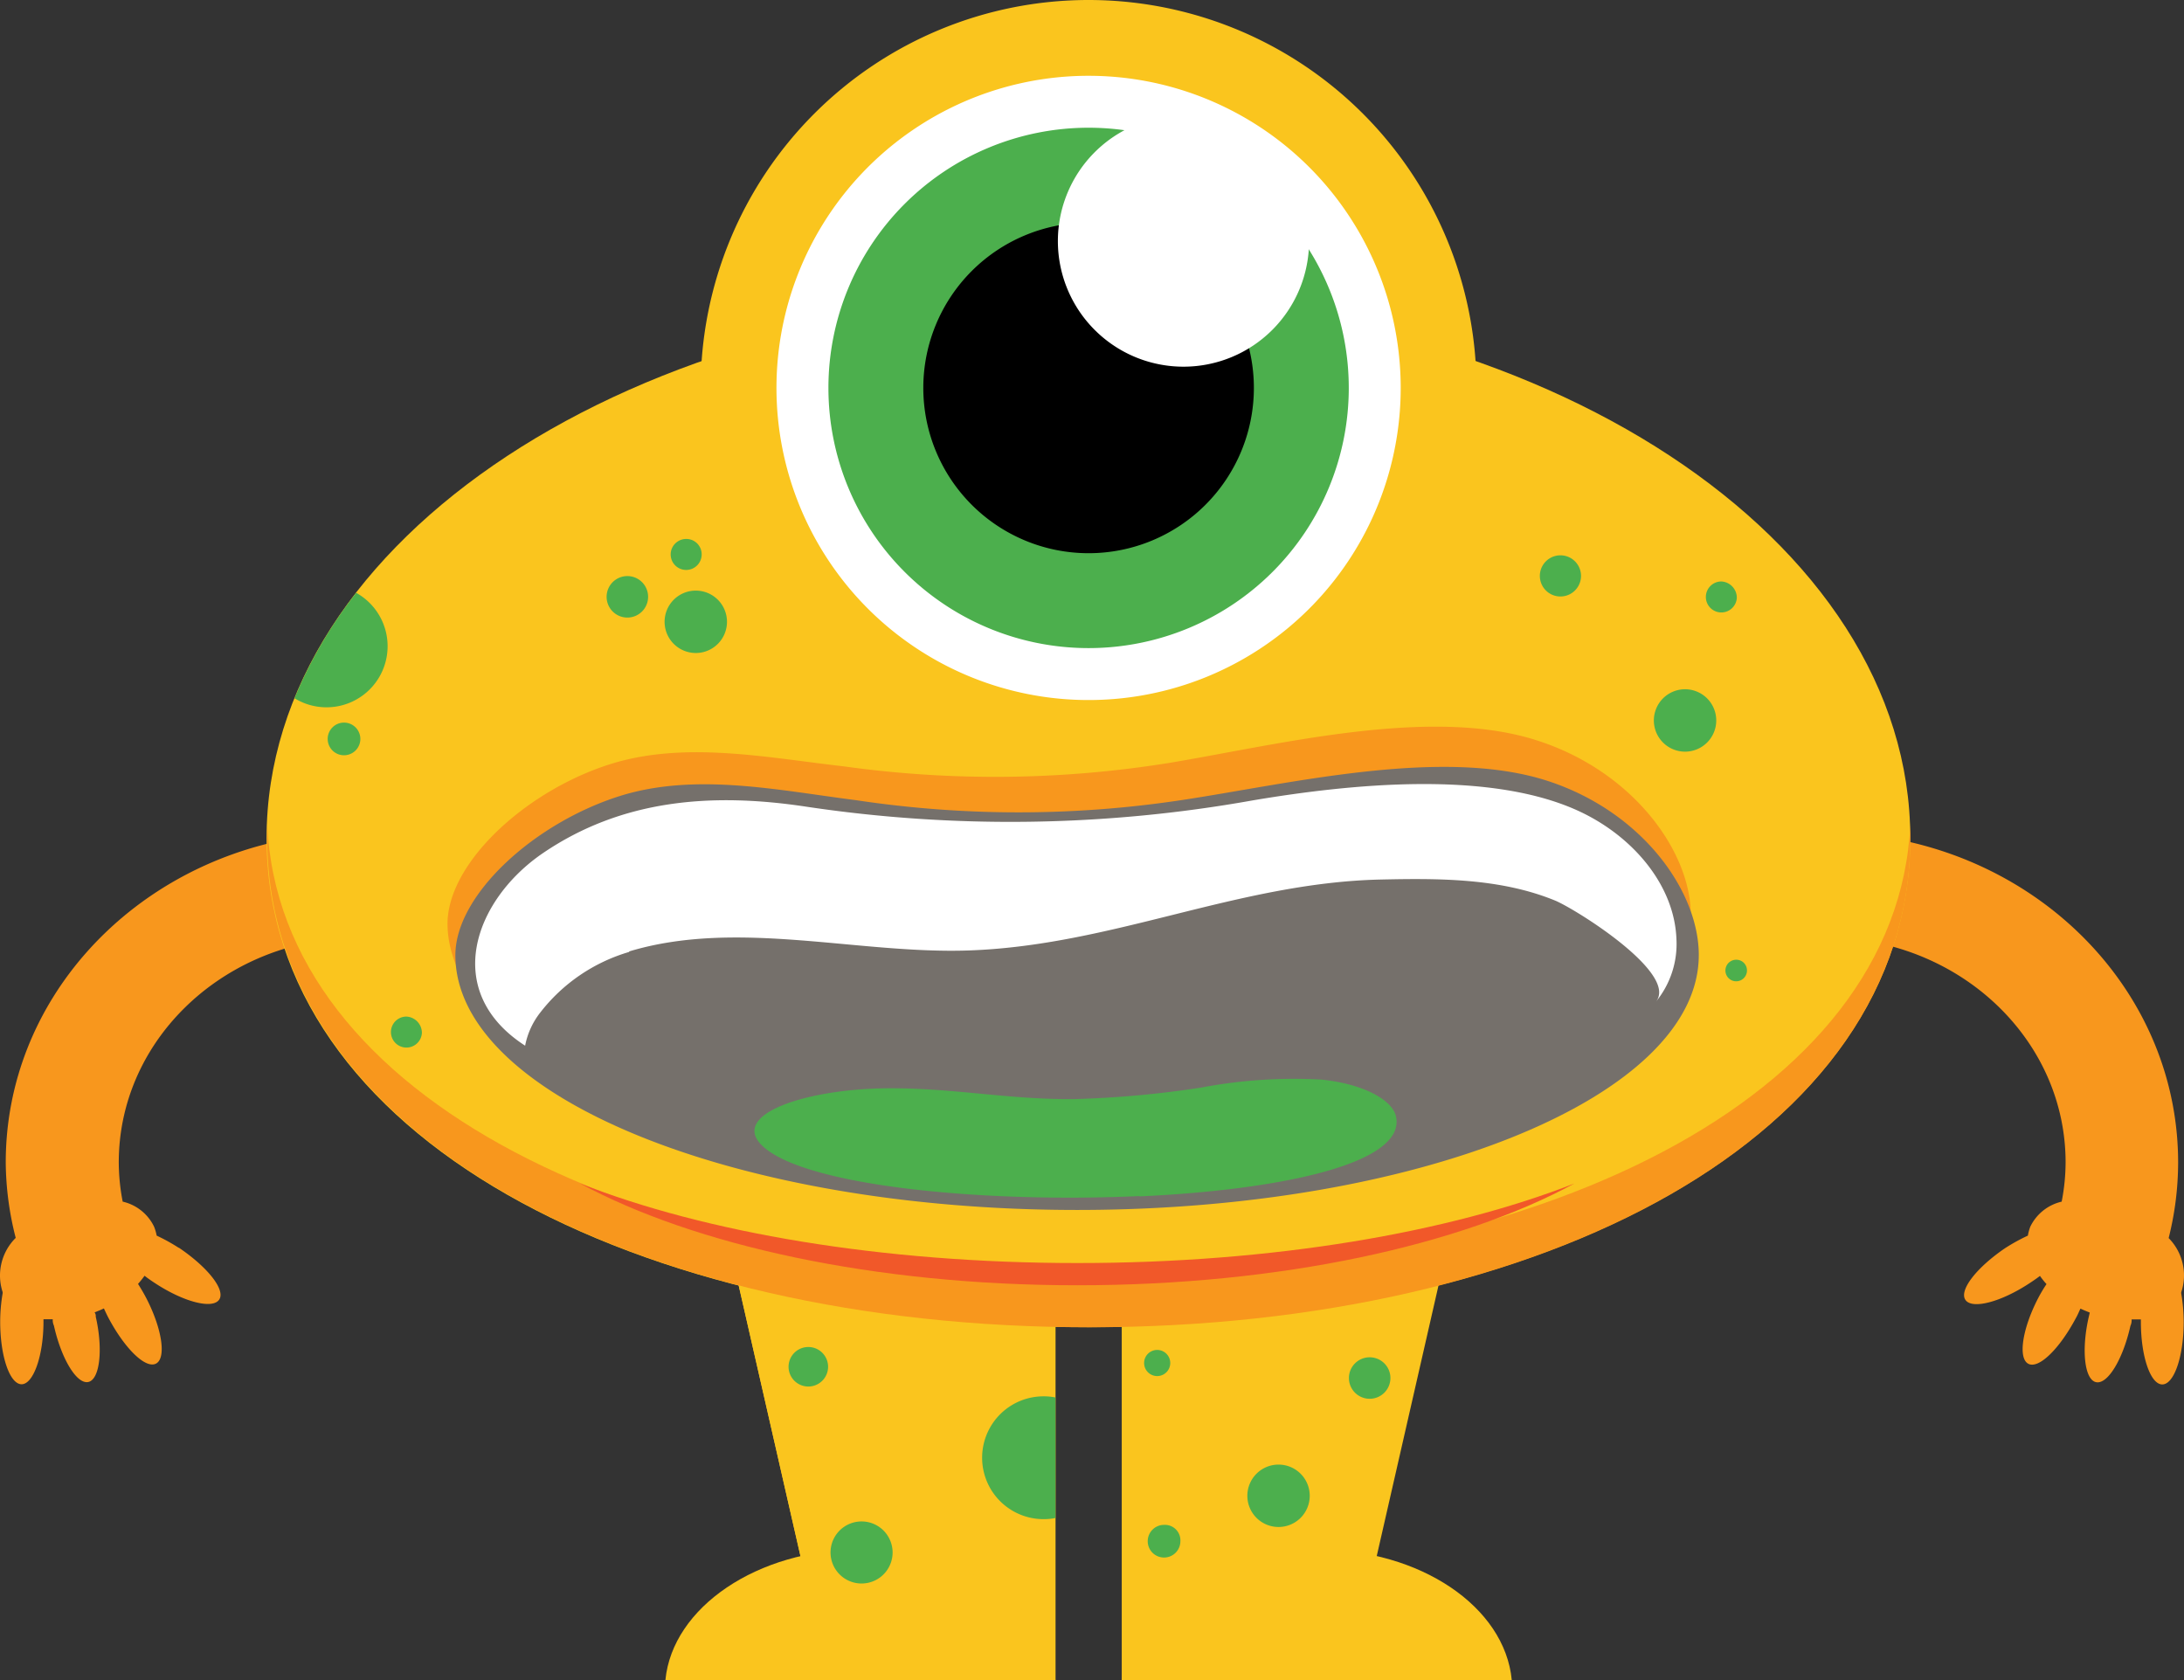 <svg xmlns="http://www.w3.org/2000/svg" width="281.924" height="216.86" viewBox="0 0 281.924 216.86">
  <rect x="0" y="0" width="281.924" height="216.86" fill="#333333" stroke="none"/>
  <g id="Layer_2" data-name="Layer 2" transform="translate(-0.038)">
    <g id="Layer_1" data-name="Layer 1" transform="translate(0.038)">
      <path id="Path_365" data-name="Path 365" d="M68.72,134.081H97.983L111.54,74.69H68.72v59.391Z" transform="translate(76.082 82.779)" fill="#fac51e"/>
      <path id="Path_366" data-name="Path 366" d="M119.066,111.726C118.16,102.26,107.26,94.86,93.893,94.86s-24.267,7.506-25.173,16.866Z" transform="translate(76.082 105.134)" fill="#fac51e"/>
      <path id="Path_367" data-name="Path 367" d="M23.149,104.206a23.656,23.656,0,0,0-2.888-1.6,6.009,6.009,0,0,0-.337-1.16,5.966,5.966,0,0,0-4.048-3.226,26.733,26.733,0,0,1-.506-5.06c0-15.306,12.65-27.809,28.715-28.947L43.136,61.7a41.112,41.112,0,0,0-1.581-3.858c-.169-.337-1.581-2.509-1.075-2.108a6.494,6.494,0,0,1-2.7-4.406C16.655,55.1.78,72.392.78,93.159a40.058,40.058,0,0,0,1.286,9.74,6.852,6.852,0,0,0-1.687,7v.148a21.884,21.884,0,0,0-.316,3.69c0,4.449,1.244,8.054,2.762,8.054s2.825-3.69,2.825-8.054V113.4h1.2a1.628,1.628,0,0,0,.148.822c.97,4.343,2.973,7.611,4.449,7.274s1.919-4.217.949-8.433a.779.779,0,0,0-.148-.548l.738-.3.464-.211c.19.4.379.822.59,1.223,2.108,3.964,4.786,6.6,6.135,5.9s.8-4.47-1.244-8.433c-.337-.654-.717-1.286-1.075-1.855a13.177,13.177,0,0,0,.843-1.054c.422.337.885.654,1.37.97,3.732,2.446,7.421,3.373,8.265,2.108s-1.518-4.217-5.25-6.725Z" transform="translate(-0.038 56.889)" fill="#f8971d"/>
      <path id="Path_368" data-name="Path 368" d="M133.825,104.206a23.85,23.85,0,0,1,2.909-1.6,5.923,5.923,0,0,1,.316-1.16,6.009,6.009,0,0,1,4.048-3.226,26.73,26.73,0,0,0,.506-5.06c0-15.306-12.65-27.809-28.715-28.947.337-.843.633-1.687.949-2.509.506-1.307.97-2.614,1.581-3.858.169-.337,1.581-2.509,1.075-2.108a6.515,6.515,0,0,0,2.72-4.406c21.083,3.795,36.916,21.083,36.916,41.85a40.057,40.057,0,0,1-1.223,9.74,6.852,6.852,0,0,1,1.623,7,.9.9,0,0,0,0,.148,21.882,21.882,0,0,1,.316,3.69c0,4.449-1.244,8.054-2.762,8.054s-2.762-3.605-2.762-8.054v-.337h-1.2a1.627,1.627,0,0,1-.148.822c-.97,4.343-2.952,7.611-4.449,7.274s-1.9-4.217-.928-8.433l.126-.548-.738-.3-.464-.211c-.19.4-.358.822-.59,1.223-2.108,3.964-4.786,6.6-6.135,5.9s-.8-4.47,1.244-8.433a19.551,19.551,0,0,1,1.1-1.855,9.72,9.72,0,0,1-.843-1.054c-.443.337-.907.654-1.391.97-3.732,2.446-7.421,3.373-8.243,2.108s1.5-4.217,5.229-6.725Z" transform="translate(125.036 56.889)" fill="#f8971d"/>
      <path id="Path_369" data-name="Path 369" d="M228.54,88c0,38.54-47.5,63.123-106.111,63.123S16.36,126.545,16.36,88,63.86,18.22,122.471,18.22,228.54,49.381,228.54,88Z" transform="translate(18.051 20.193)" fill="#fac51e"/>
      <path id="Path_370" data-name="Path 370" d="M143.084,50.072A50.072,50.072,0,1,1,93.012,0a50.072,50.072,0,0,1,50.072,50.072Z" transform="translate(47.51)" fill="#fac51e"/>
      <path id="Path_371" data-name="Path 371" d="M42.535,37.948a2.678,2.678,0,1,1-2.678-2.678A2.678,2.678,0,0,1,42.535,37.948Z" transform="translate(41.126 39.09)" fill="#4caf4d"/>
      <path id="Path_372" data-name="Path 372" d="M48.784,40.166a4.027,4.027,0,1,1-4.006-4.006,4.027,4.027,0,0,1,4.006,4.006Z" transform="translate(45.06 40.076)" fill="#4caf4d"/>
      <path id="Path_373" data-name="Path 373" d="M45.1,35.111A2,2,0,1,1,43,33,1.982,1.982,0,0,1,45.1,35.111Z" transform="translate(45.472 36.572)" fill="#4caf4d"/>
      <path id="Path_374" data-name="Path 374" d="M99.655,36.635a2.657,2.657,0,1,0,0,.042Z" transform="translate(104.432 37.682)" fill="#4caf4d"/>
      <path id="Path_375" data-name="Path 375" d="M87.985,85.778A2.678,2.678,0,1,1,85.308,83.1a2.678,2.678,0,0,1,2.678,2.678Z" transform="translate(91.498 92.1)" fill="#4caf4d"/>
      <path id="Path_376" data-name="Path 376" d="M73.463,84.316a1.687,1.687,0,1,1-1.687-1.666,1.687,1.687,0,0,1,1.687,1.666Z" transform="translate(77.6 91.601)" fill="#4caf4d"/>
      <path id="Path_377" data-name="Path 377" d="M109.354,46.206a4.027,4.027,0,1,1-4.006-4.006A4.027,4.027,0,0,1,109.354,46.206Z" transform="translate(112.19 46.77)" fill="#4caf4d"/>
      <path id="Path_378" data-name="Path 378" d="M26.06,36.28a57.577,57.577,0,0,0-7.99,13.641,7.885,7.885,0,1,0,8.054-13.556Z" transform="translate(19.946 40.209)" fill="#4caf4d"/>
      <path id="Path_379" data-name="Path 379" d="M108.484,37.708a2,2,0,1,1-2-2.108A2.108,2.108,0,0,1,108.484,37.708Z" transform="translate(115.716 39.456)" fill="#4caf4d"/>
      <path id="Path_380" data-name="Path 380" d="M24.315,46.243a2.108,2.108,0,1,1-2.108-2A2.108,2.108,0,0,1,24.315,46.243Z" transform="translate(22.198 49.031)" fill="#4caf4d"/>
      <path id="Path_381" data-name="Path 381" d="M27.974,64.348a2,2,0,1,1-2-2.108A2.108,2.108,0,0,1,27.974,64.348Z" transform="translate(26.487 68.981)" fill="#4caf4d"/>
      <path id="Path_382" data-name="Path 382" d="M108.463,60.13a1.391,1.391,0,1,1-1.37-1.37,1.37,1.37,0,0,1,1.37,1.37Z" transform="translate(117.045 65.124)" fill="#4caf4d"/>
      <path id="Path_383" data-name="Path 383" d="M74.527,95.47a2.108,2.108,0,1,1-2.108-2.108,2,2,0,0,1,2.108,2.108Z" transform="translate(77.844 103.47)" fill="#4caf4d"/>
      <path id="Path_384" data-name="Path 384" d="M61.3,88.5a2.108,2.108,0,1,1-2.108-2.108A2.108,2.108,0,0,1,61.3,88.5Z" transform="translate(63.181 95.746)" fill="#4caf4d"/>
      <path id="Path_385" data-name="Path 385" d="M128.159,44.93A40.29,40.29,0,1,1,87.87,4.64a40.29,40.29,0,0,1,40.29,40.29Z" transform="translate(52.652 5.143)" fill="#fff"/>
      <path id="Path_386" data-name="Path 386" d="M117.931,41.405A33.585,33.585,0,1,1,84.345,7.82a33.585,33.585,0,0,1,33.585,33.585Z" transform="translate(56.177 8.667)" fill="#4caf4d"/>
      <path id="Path_387" data-name="Path 387" d="M99.242,34.966A21.336,21.336,0,1,1,77.906,13.63,21.336,21.336,0,0,1,99.242,34.966Z" transform="translate(62.616 15.106)"/>
      <path id="Path_388" data-name="Path 388" d="M97.236,23.283A16.213,16.213,0,1,1,81.023,7.07,16.213,16.213,0,0,1,97.236,23.283Z" transform="translate(71.748 7.836)" fill="#fff"/>
      <path id="Path_389" data-name="Path 389" d="M187.926,68.44c.485,18.152-35.04,33.269-79.335,33.733S27.948,88.342,27.442,70.19c-.211-7.78,9.677-17.141,20.64-20.746,9.719-3.2,20.493-.97,30.507.169a141.446,141.446,0,0,0,42-.443c13.957-2.319,33.522-7.295,47.268-2.973,12.27,3.837,19.839,13.978,20.071,22.243Z" transform="translate(30.329 49.309)" fill="#f8971d"/>
      <path id="Path_390" data-name="Path 390" d="M188.425,71.255c0,18.174-35.841,32.89-80.242,32.89S27.92,89.387,27.92,71.255c0-7.78,10.141-17.035,21.21-20.535,9.783-3.078,20.514-.738,30.486.527a140.919,140.919,0,0,0,42,0c14.02-2.108,33.733-6.915,47.352-2.467,12.165,3.985,19.46,14.21,19.46,22.474Z" transform="translate(30.863 52.038)" fill="#75706b"/>
      <path id="Path_391" data-name="Path 391" d="M95.921,81.185c-20.008.907-42.735-1.244-48.491-6.325-4.807-4.217,5.692-7.611,16.445-7.59,8.433,0,15.58,1.518,23.887,1.391a131.346,131.346,0,0,0,16.107-1.476,64.239,64.239,0,0,1,15.6-1.033c5.418.569,9.024,2.614,9.551,4.659,1.539,6.114-14.632,9.572-33.1,10.415Z" transform="translate(51.158 73.206)" fill="#4caf4d"/>
      <path id="Path_392" data-name="Path 392" d="M49.01,69.608c14-4.217,29.516.38,43.895-.126,18.532-.654,34.576-8.707,53.024-9.15,7.611-.169,15.5-.19,22.58,2.7,2.551,1.033,16.15,9.487,12.987,13.135a11.743,11.743,0,0,0,2.7-8.2c-.274-6.81-5.439-13.008-12.186-16.276-11.6-5.608-29.959-3.69-42.482-1.581a177.941,177.941,0,0,1-57.62.822c-12.355-1.876-23.887-.907-34.028,5.988-8.9,6.072-13.135,17.857-2.3,24.857a9.993,9.993,0,0,1,1.94-4.259,22.517,22.517,0,0,1,11.49-7.843Z" transform="translate(32.206 53.201)" fill="#fff"/>
      <path id="Path_393" data-name="Path 393" d="M87.17,134.081H57.906L44.35,74.69H87.17v59.391Z" transform="translate(49.073 82.779)" fill="#fac51e"/>
      <path id="Path_394" data-name="Path 394" d="M87.17,134.081H57.906L44.35,74.69H87.17v59.391Z" transform="translate(49.073 82.779)" fill="#fac51e"/>
      <path id="Path_395" data-name="Path 395" d="M122.427,108.545c-57.662,0-104.53-22.58-106.027-58.1V52.3c0,38.54,47.5,63.123,106.111,63.123S228.5,90.835,228.5,52.3V50.44C226.956,85.965,180,108.545,122.427,108.545Z" transform="translate(18.095 55.903)" fill="#f8971d"/>
      <path id="Path_396" data-name="Path 396" d="M99.737,82.727c-25.3,0-48.048-3.943-64.177-10.267,14.758,7.969,37.949,13.135,64.177,13.135s49.5-5.165,64.156-13.135C147.743,78.785,125.036,82.727,99.737,82.727Z" transform="translate(39.331 80.308)" fill="#f15829"/>
      <path id="Path_397" data-name="Path 397" d="M91.126,111.726C90.22,102.26,79.3,94.86,65.953,94.86s-24.267,7.506-25.173,16.866Z" transform="translate(45.116 105.134)" fill="#fac51e"/>
      <path id="Path_398" data-name="Path 398" d="M84.464,93.676a4.027,4.027,0,1,1-4.006-4.006,4.027,4.027,0,0,1,4.006,4.006Z" transform="translate(84.605 99.381)" fill="#4caf4d"/>
      <path id="Path_399" data-name="Path 399" d="M53.422,85.021a2.551,2.551,0,1,1-2.551-2.551A2.551,2.551,0,0,1,53.422,85.021Z" transform="translate(53.472 91.402)" fill="#4caf4d"/>
      <path id="Path_400" data-name="Path 400" d="M58.924,97.156a4.006,4.006,0,1,1-1.181-2.84,4.027,4.027,0,0,1,1.181,2.84Z" transform="translate(56.299 103.238)" fill="#4caf4d"/>
      <path id="Path_401" data-name="Path 401" d="M69.636,85.638A7.462,7.462,0,0,0,68.1,85.49a7.927,7.927,0,1,0,0,15.854,7.463,7.463,0,0,0,1.539-.148Z" transform="translate(66.606 94.749)" fill="#4caf4d"/>
    </g>
  </g>
</svg>
